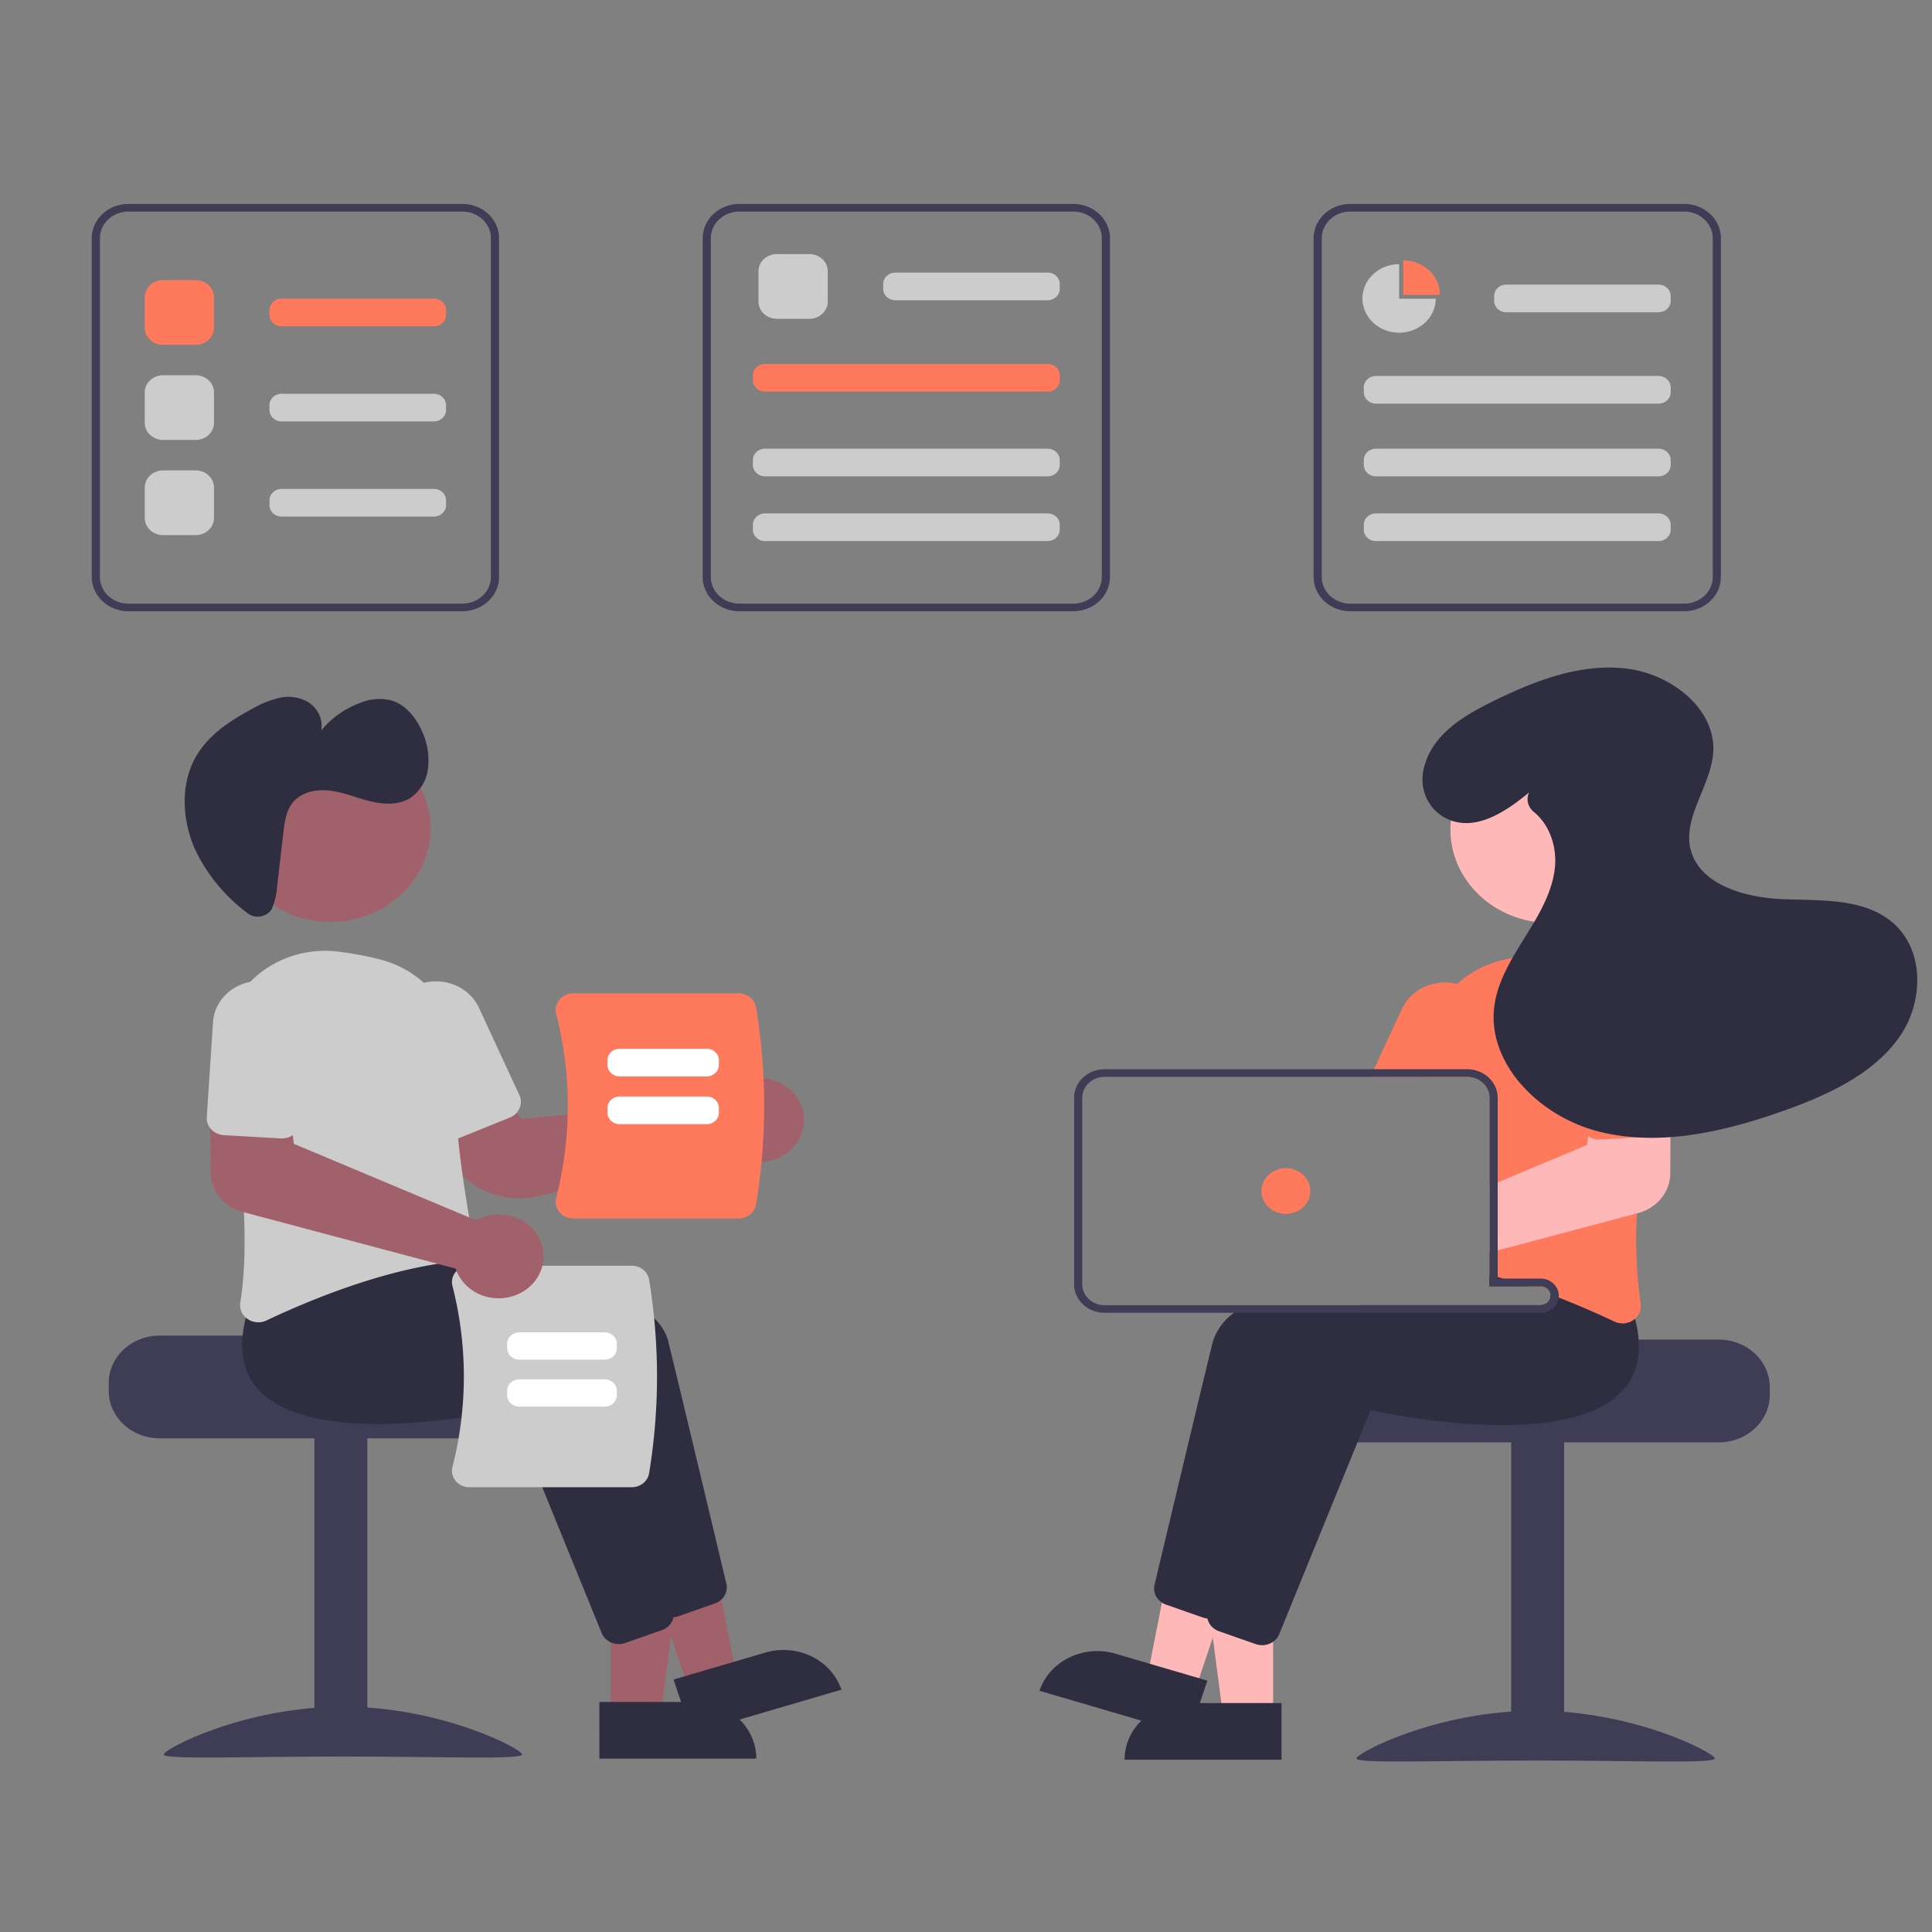 <?xml version="1.0" encoding="UTF-8" standalone="no"?>
<svg
   xmlns:dc="http://purl.org/dc/elements/1.1/"
   xmlns:cc="http://creativecommons.org/ns#"
   xmlns:rdf="http://www.w3.org/1999/02/22-rdf-syntax-ns#"
   xmlns:svg="http://www.w3.org/2000/svg"
   xmlns="http://www.w3.org/2000/svg"
   xmlns:sodipodi="http://sodipodi.sourceforge.net/DTD/sodipodi-0.dtd"
   xmlns:inkscape="http://www.inkscape.org/namespaces/inkscape"
   id="bf042621-51ff-4860-a13c-709397cb72f6"
   data-name="Layer 1"
   width="200"
   height="200"
   viewBox="0 0 200 200"
   version="1.1"
   sodipodi:docname="assembleia.svg"
   inkscape:version="0.92.3 (2405546, 2018-03-11)">
  <rect x="0" y="0" width="200" height="200" fill="#808080" stroke="none"/>
  <defs
     id="defs157" />
  <sodipodi:namedview
     pagecolor="#ffffff"
     bordercolor="#666666"
     borderopacity="1"
     objecttolerance="10"
     gridtolerance="10"
     guidetolerance="10"
     inkscape:pageopacity="0"
     inkscape:pageshadow="2"
     inkscape:window-width="1920"
     inkscape:window-height="1015"
     id="namedview155"
     showgrid="false"
     fit-margin-top="0"
     fit-margin-left="0"
     fit-margin-right="0"
     fit-margin-bottom="0"
     inkscape:zoom="2.6854404"
     inkscape:cx="97.475018"
     inkscape:cy="129.10993"
     inkscape:window-x="0"
     inkscape:window-y="28"
     inkscape:window-maximized="1"
     inkscape:current-layer="bf042621-51ff-4860-a13c-709397cb72f6" />
  <path
     d="m 177.939,138.674 h -20.242 c 0,0.544 -20.862,0.985 -20.862,0.985 a 5.422,5.067 0 0 0 -0.89,0.788 5.232,4.89 0 0 0 -1.223,3.152 v 0.788 a 5.272,4.927 0 0 0 5.27,4.925 h 37.946 a 5.275,4.93 0 0 0 5.27,-4.925 v -0.788 a 5.278,4.932 0 0 0 -5.27,-4.925 z"
     id="path34"
     inkscape:connector-curvature="0"
     style="fill:#3f3d56;stroke-width:0.408" />
  <rect
     x="156.435"
     y="149.117"
     width="5.481"
     height="33.098"
     id="rect36"
     style="fill:#3f3d56;stroke-width:0.408" />
  <path
     d="m 177.516,182.035 c 0,0.553 -8.306,0.214 -18.551,0.214 -10.246,0 -18.551,0.339 -18.551,-0.214 0,-0.553 8.306,-4.942 18.551,-4.942 10.246,0 18.551,4.389 18.551,4.942 z"
     id="path38"
     inkscape:connector-curvature="0"
     style="fill:#3f3d56;stroke-width:0.408" />
  <polygon
     points="629.102,392.969 629.1,440.257 616.84,440.256 611.007,392.968 "
     id="polygon40"
     transform="matrix(0.422,0,0,0.394,-133.685,4.208)"
     style="fill:#ffb8b8" />
  <path
     d="m 122.694,176.301 h 9.969 v 5.866 h -16.245 v 0 a 6.277,5.866 0 0 1 6.277,-5.866 z"
     id="path42"
     inkscape:connector-curvature="0"
     style="fill:#2f2e41;stroke-width:0.408" />
  <polygon
     points="624.121,388.296 609.962,433.414 598.265,429.743 606.857,382.878 "
     id="polygon44"
     transform="matrix(0.422,0,0,0.394,-133.685,4.208)"
     style="fill:#ffb8b8" />
  <path
     d="m 115.474,171.189 9.511,2.789 -1.879,5.597 -15.5,-4.546 v 0 a 6.277,5.866 0 0 1 7.868,-3.84 z"
     id="path46"
     inkscape:connector-curvature="0"
     style="fill:#2f2e41;stroke-width:0.408" />
  <path
     d="m 164.096,135.444 a 15.967,14.922 0 0 0 -0.641,-2.766 l -0.966,-1.135 -2.513,-2.947 -0.109,0.004 c -0.186,0.007 -0.957,0.047 -2.15,0.134 h -0.013 c -0.738,0.055 -1.64,0.126 -2.665,0.217 -0.27,0.028 -0.552,0.051 -0.843,0.079 v 4.114 h 5.27 a 1.056,0.987 0 0 1 1.046,0.859 c 0.005,0.043 0.009,0.083 0.009,0.126 a 1.054,0.985 0 0 1 -1.054,0.985 h -30.61 a 11.976,11.193 0 0 0 -1.122,0.788 6.274,5.864 0 0 0 -2.213,3.097 c -1.788,7.345 -5.047,21.041 -6.008,25.064 a 1.913,1.788 0 0 0 0.569,1.686 1.87,1.748 0 0 0 0.62,0.359 l 3.803,1.332 a 2.021,1.889 0 0 0 0.485,0.106 c 0.021,0 0.038,0.004 0.059,0.004 a 1.102,1.03 0 0 0 0.118,0.004 1.911,1.786 0 0 0 1.775,-1.143 l 3.002,-7.36 4.625,-11.348 1.83,-4.488 c 2.121,0.465 19.913,4.145 25.87,-1.785 a 6.774,6.331 0 0 0 1.366,-2.014 8.77,8.196 0 0 0 0.459,-3.972 z"
     id="path48"
     inkscape:connector-curvature="0"
     style="fill:#2f2e41;stroke-width:0.408" />
  <path
     d="m 169.257,136.516 c -0.093,-0.351 -0.198,-0.713 -0.32,-1.08 l -3.478,-4.082 -0.109,0.004 c -0.219,0.011 -1.261,0.063 -2.859,0.185 -1.813,0.142 -4.347,0.37 -7.193,0.729 -0.084,0.007 -0.173,0.02 -0.257,0.032 -0.278,0.035 -0.561,0.071 -0.843,0.11 v 0.729 h 5.27 a 1.056,0.987 0 0 1 1.046,0.859 c 0.005,0.043 0.009,0.083 0.009,0.126 a 1.054,0.985 0 0 1 -1.054,0.985 h -18.628 c -0.814,0.248 -1.598,0.508 -2.348,0.788 -3.938,1.458 -6.885,3.369 -7.488,5.855 -0.202,0.835 -0.426,1.753 -0.662,2.731 -0.877,3.633 -1.944,8.082 -2.909,12.124 v 0.004 c -0.198,0.835 -0.396,1.647 -0.586,2.435 -0.805,3.389 -1.488,6.261 -1.851,7.77 -0.009,0.043 -0.017,0.083 -0.025,0.126 v 0.007 a 1.968,1.839 0 0 0 0.118,0.902 l 0.004,0.004 v 0.004 a 1.868,1.745 0 0 0 0.548,0.705 1.937,1.81 0 0 0 0.544,0.296 l 3.803,1.332 a 1.931,1.805 0 0 0 0.662,0.114 1.87,1.748 0 0 0 0.906,-0.217 1.898,1.774 0 0 0 0.869,-0.926 l 8.188,-20.08 1.269,-3.117 c 2.121,0.465 19.913,4.141 25.87,-1.785 a 7.122,6.656 0 0 0 1.889,-4.362 12.516,11.697 0 0 0 -0.384,-3.31 z"
     id="path50"
     inkscape:connector-curvature="0"
     style="fill:#2f2e41;stroke-width:0.408" />
  <path
     d="m 168.789,101.754 c -0.067,-0.075 -0.139,-0.15 -0.215,-0.221 a 10.318,9.643 0 0 0 -8.841,-2.912 33.46,31.271 0 0 0 -4.178,0.768 10.532,9.843 0 0 0 -4.714,2.471 10.293,9.62 0 0 0 -3.124,7.171 c 0.017,0.54 0.021,1.091 0.013,1.651 0,0.26 -0.005,0.524 -0.009,0.788 h 4.157 a 2.243,2.096 0 0 1 0.535,0.059 2.324,2.171 0 0 1 1.783,2.108 v 18.33 c 0.282,0.075 0.565,0.15 0.843,0.229 0.089,0.028 0.173,0.051 0.257,0.075 0.097,0.028 0.194,0.055 0.287,0.083 q 1.284,0.372 2.509,0.788 h 1.375 a 1.056,0.987 0 0 1 1.046,0.859 c 0.287,0.106 0.565,0.213 0.839,0.319 0.974,0.378 1.897,0.757 2.745,1.123 1.143,0.489 2.159,0.954 3.01,1.359 a 1.934,1.807 0 0 0 0.864,0.197 1.857,1.735 0 0 0 1.096,-0.339 2.332,2.179 0 0 0 0.19,-0.146 1.899,1.775 0 0 0 0.578,-1.568 54.004,50.47 0 0 1 -0.379,-9.338 c 0.118,-2.62 0.371,-5.308 0.7,-7.904 0.177,-1.407 0.375,-2.786 0.582,-4.114 0.198,-1.269 0.409,-2.486 0.616,-3.637 a 10.375,9.696 0 0 0 -2.563,-8.2 z"
     id="path52"
     inkscape:connector-curvature="0"
     style="fill:#ff7a5c;stroke-width:0.408" />
  <path
     d="m 151.507,102.077 a 5,4.673 0 0 0 -0.666,-0.217 4.848,4.531 0 0 0 -5.709,2.573 l -2.897,6.249 -0.363,0.788 h 10.005 a 2.243,2.096 0 0 1 0.535,0.059 l 0.337,-0.729 1.282,-2.766 a 4.853,4.536 0 0 0 -2.525,-5.958 z"
     id="path54"
     inkscape:connector-curvature="0"
     style="fill:#ff7a5c;stroke-width:0.408" />
  <ellipse
     cx="160.502"
     cy="85.867"
     id="circle56"
     style="fill:#ffb8b8;stroke-width:0.408"
     rx="10.355"
     ry="9.678" />
  <path
     d="m 170.737,113.591 -5.911,0.15 -0.43,3.881 -0.097,0.898 -9.259,3.885 -0.843,0.355 v 6.907 l 0.843,-0.225 2.665,-0.709 h 0.013 l 11.738,-3.125 0.135,-0.036 a 4.587,4.287 0 0 0 3.314,-4.078 l 0.03,-4.583 0.025,-3.377 z"
     id="path58"
     inkscape:connector-curvature="0"
     style="fill:#ffb8b8;stroke-width:0.408" />
  <path
     d="m 172.659,105.915 a 4.849,4.532 0 0 0 -9.68,0.556 l 0.645,9.835 a 1.892,1.768 0 0 0 0.772,1.316 1.87,1.748 0 0 0 1.24,0.343 l 4.52,-0.26 1.37,-0.079 a 1.849,1.728 0 0 0 1.307,-0.595 1.322,1.236 0 0 0 0.101,-0.118 1.884,1.761 0 0 0 0.371,-1.166 z"
     id="path60"
     inkscape:connector-curvature="0"
     style="fill:#ff7a5c;stroke-width:0.408" />
  <path
     d="m 155.584,132.355 h -0.544 v -0.051 c -0.278,0.035 -0.561,0.071 -0.843,0.11 v 0.729 h 3.896 q -1.227,-0.414 -2.509,-0.788 z m 0,0 h -0.544 v -0.051 c -0.278,0.035 -0.561,0.071 -0.843,0.11 v 0.729 h 3.896 q -1.227,-0.414 -2.509,-0.788 z m 3.883,0 h -4.427 v -18.716 a 3.167,2.959 0 0 0 -2.289,-2.837 2.973,2.778 0 0 0 -0.873,-0.118 h -37.524 a 3.166,2.959 0 0 0 -3.162,2.955 v 19.307 a 3.163,2.956 0 0 0 3.162,2.955 h 45.113 a 1.899,1.775 0 0 0 1.885,-1.58 1.646,1.538 0 0 0 0.013,-0.193 1.9,1.776 0 0 0 -1.897,-1.773 z m 1.054,1.773 a 1.054,0.985 0 0 1 -1.054,0.985 h -45.113 a 2.32,2.168 0 0 1 -2.319,-2.167 v -19.307 a 2.32,2.168 0 0 1 2.319,-2.167 h 37.524 a 2.243,2.096 0 0 1 0.535,0.059 2.324,2.171 0 0 1 1.783,2.108 v 19.504 h 5.27 a 1.056,0.987 0 0 1 1.046,0.859 c 0.005,0.043 0.009,0.083 0.009,0.126 z m -4.937,-1.773 h -0.544 v -0.051 c -0.278,0.035 -0.561,0.071 -0.843,0.11 v 0.729 h 3.896 q -1.227,-0.414 -2.509,-0.788 z"
     id="path62"
     inkscape:connector-curvature="0"
     style="fill:#3f3d56;stroke-width:0.408" />
  <ellipse
     cx="133.114"
     cy="123.293"
     id="circle64"
     style="fill:#ff7a5c;stroke-width:0.408"
     rx="2.53"
     ry="2.364" />
  <path
     d="m 158.291,82.028 c -2.405,2.008 -5.63,4.163 -8.575,2.692 -1.934,-0.966 -2.795,-3.084 -2.343,-5.09 0.812,-3.606 4.148,-5.555 7.378,-7.13 4.199,-2.048 8.832,-3.833 13.534,-3.301 4.702,0.532 9.296,4.163 9.073,8.585 -0.179,3.556 -3.285,6.873 -2.302,10.311 0.99,3.461 5.485,4.801 9.313,4.977 3.829,0.176 8.043,-0.129 11.08,2.057 3.874,2.788 3.812,8.618 1.054,12.392 -2.758,3.774 -7.416,5.897 -11.99,7.511 -6.061,2.139 -12.723,3.684 -18.98,2.112 -6.257,-1.572 -11.734,-7.182 -10.816,-13.176 0.388,-2.532 1.813,-4.804 3.188,-7.016 1.375,-2.211 2.759,-4.517 3.048,-7.06 0.241,-2.119 -0.48,-4.459 -2.152,-5.824 a 1.871,1.748 0 0 1 -0.53,-1.997 z"
     id="path66"
     inkscape:connector-curvature="0"
     style="fill:#2f2e41;stroke-width:0.408" />
  <path
     d="m 11.253,143.184 v 0.788 a 5.275,4.93 0 0 0 5.27,4.925 h 37.946 a 5.272,4.927 0 0 0 5.27,-4.925 v -0.788 a 5.232,4.89 0 0 0 -1.223,-3.152 5.422,5.067 0 0 0 -0.89,-0.788 c 0,0 -20.862,-0.441 -20.862,-0.985 H 16.523 a 5.278,4.932 0 0 0 -5.27,4.925 z"
     id="path70"
     inkscape:connector-curvature="0"
     style="fill:#3f3d56;stroke-width:0.408" />
  <rect
     x="-38.027"
     y="-181.8"
     width="5.481"
     height="33.098"
     transform="scale(-1)"
     id="rect72"
     style="fill:#3f3d56;stroke-width:0.408" />
  <path
     d="m 16.947,181.62 c 0,0.553 8.306,0.214 18.551,0.214 10.246,0 18.551,0.339 18.551,-0.214 0,-0.553 -8.306,-4.942 -18.551,-4.942 -10.246,0 -18.551,4.389 -18.551,4.942 z"
     id="path74"
     inkscape:connector-curvature="0"
     style="fill:#3f3d56;stroke-width:0.408" />
  <polygon
     points="175.79,441.018 181.622,393.73 163.528,393.731 163.53,441.018 "
     id="polygon76"
     transform="matrix(0.422,0,0,0.394,-5.793,3.793)"
     style="fill:#a0616a" />
  <path
     d="m 78.292,182.052 -16.245,8e-4 -2.9e-4,-5.866 9.969,-3.8e-4 a 6.277,5.866 0 0 1 6.277,5.866 v 0 z"
     id="path78"
     inkscape:connector-curvature="0"
     style="fill:#2f2e41;stroke-width:0.408" />
  <polygon
     points="194.365,430.505 185.773,383.64 168.509,389.058 182.668,434.176 "
     id="polygon80"
     transform="matrix(0.422,0,0,0.394,-5.793,3.793)"
     style="fill:#a0616a" />
  <path
     d="m 87.103,174.915 -15.5,4.546 -1.879,-5.597 9.511,-2.789 a 6.277,5.866 0 0 1 7.868,3.84 v 0 z"
     id="path82"
     inkscape:connector-curvature="0"
     style="fill:#2f2e41;stroke-width:0.408" />
  <path
     d="m 67.765,166.295 -9.456,-23.197 c -2.121,0.466 -19.912,4.145 -25.87,-1.784 -2.042,-2.032 -2.44,-4.976 -1.184,-8.751 l 3.477,-4.084 0.108,0.005 c 1.315,0.065 32.227,1.684 34.346,10.398 1.787,7.346 5.05,21.043 6.007,25.066 a 1.904,1.779 0 0 1 -1.186,2.042 l -3.803,1.333 a 1.881,1.758 0 0 1 -0.663,0.113 1.903,1.778 0 0 1 -1.776,-1.142 z"
     id="path84"
     inkscape:connector-curvature="0"
     style="fill:#2f2e41;stroke-width:0.408" />
  <path
     d="m 62.284,169.053 -9.456,-23.197 c -2.121,0.466 -19.912,4.144 -25.87,-1.784 -2.042,-2.032 -2.44,-4.976 -1.184,-8.751 l 3.477,-4.084 0.108,0.005 c 1.315,0.065 32.227,1.684 34.346,10.398 1.787,7.346 5.05,21.043 6.007,25.066 a 1.904,1.779 0 0 1 -1.186,2.042 l -3.803,1.333 a 1.881,1.758 0 0 1 -0.663,0.113 1.903,1.778 0 0 1 -1.776,-1.142 z"
     id="path86"
     inkscape:connector-curvature="0"
     style="fill:#2f2e41;stroke-width:0.408" />
  <path
     d="m 53.778,124.048 a 8.094,7.564 0 0 1 -6.95,-3.693 l -3.003,-4.754 7.138,-3.646 3.031,3.884 20.564,-2.025 a 4.452,4.161 0 0 1 0.337,-0.486 v 0 a 4.644,4.34 0 0 1 3.32,-1.7 4.593,4.292 0 0 1 3.581,1.187 4.647,4.343 0 0 1 0.784,5.344 4.639,4.336 0 0 1 -6.794,1.242 4.385,4.098 0 0 1 -0.347,-0.276 l -19.696,4.693 a 7.942,7.422 0 0 1 -1.964,0.23 z"
     id="path88"
     inkscape:connector-curvature="0"
     style="fill:#a0616a;stroke-width:0.408" />
  <path
     d="m 25.64,136.546 a 1.9,1.776 0 0 1 -0.767,-1.713 c 1.173,-7.228 -0.177,-17.581 -1.516,-24.994 a 10.454,9.77 0 0 1 11.62,-11.333 33.674,31.47 0 0 1 4.179,0.77 v 0 a 10.37,9.692 0 0 1 7.835,9.641 c -0.2,7.153 1.354,16.079 2.032,19.584 a 1.905,1.78 0 0 1 -0.352,1.383 1.852,1.731 0 0 1 -1.305,0.69 c -7.508,0.716 -15.605,4.138 -19.763,6.114 a 1.898,1.773 0 0 1 -0.864,0.197 1.867,1.745 0 0 1 -1.099,-0.338 z"
     id="path90"
     inkscape:connector-curvature="0"
     style="fill:#cccccc;stroke-width:0.408" />
  <path
     d="m 45.908,117.904 a 1.885,1.762 0 0 1 -1.043,-0.945 l -4.187,-9.04 a 4.848,4.531 0 1 1 8.899,-3.6 l 4.187,9.04 a 1.9,1.775 0 0 1 -0.987,2.331 l -5.417,2.191 a 1.884,1.761 0 0 1 -1.452,0.022 z"
     id="path92"
     inkscape:connector-curvature="0"
     style="fill:#cccccc;stroke-width:0.408" />
  <ellipse
     cx="34.207"
     cy="85.752"
     id="circle94"
     style="fill:#a0616a;stroke-width:0.408"
     rx="10.355"
     ry="9.678" />
  <path
     d="m 27.949,94.35 a 1.676,1.566 0 0 1 -2.399,0.129 18.731,17.505 0 0 1 -5.343,-6.521 c -1.346,-2.999 -1.544,-6.659 -0.012,-9.47 1.295,-2.376 3.62,-3.889 5.941,-5.125 a 9.694,9.06 0 0 1 2.887,-1.14 3.792,3.544 0 0 1 3.016,0.554 3.181,2.973 0 0 1 1.213,2.848 9.425,8.808 0 0 1 4.133,-2.899 4.792,4.478 0 0 1 3.185,-0.199 c 1.491,0.465 2.594,1.872 3.208,3.383 a 8.07,7.542 0 0 1 0.529,3.65 4.692,4.385 0 0 1 -1.8,3.023 c -1.216,0.784 -2.782,0.704 -4.196,0.357 -1.414,-0.347 -2.786,-0.935 -4.225,-1.099 -1.439,-0.164 -3.033,0.192 -3.89,1.391 -0.604,0.845 -0.746,1.957 -0.869,3.018 l -0.641,5.516 a 7.82,7.308 0 0 1 -0.539,2.301 1.371,1.281 0 0 1 -0.199,0.284 z"
     id="path96"
     inkscape:connector-curvature="0"
     style="fill:#2f2e41;stroke-width:0.408" />
  <path
     d="M 65.405,153.955 H 48.594 a 1.79,1.673 0 0 1 -1.415,-0.641 1.821,1.701 0 0 1 -0.34,-1.46 43.144,40.32 0 0 0 -1.31e-4,-18.726 1.821,1.702 0 0 1 0.34,-1.46 1.79,1.673 0 0 1 1.415,-0.641 h 16.811 a 1.814,1.695 0 0 1 1.786,1.421 70.624,66.002 0 0 1 0,20.086 1.814,1.695 0 0 1 -1.786,1.421 z"
     id="path98"
     inkscape:connector-curvature="0"
     style="fill:#cccccc;stroke-width:0.408" />
  <path
     d="m 52.502,139.569 v -0.462 a 1.266,1.183 0 0 1 1.265,-1.182 h 8.822 a 1.266,1.183 0 0 1 1.265,1.182 v 0.462 a 1.266,1.183 0 0 1 -1.265,1.182 H 53.767 a 1.266,1.183 0 0 1 -1.265,-1.182 z"
     id="path100"
     inkscape:connector-curvature="0"
     style="fill:#ffffff;stroke-width:0.408" />
  <path
     d="m 52.502,144.433 v -0.462 a 1.266,1.183 0 0 1 1.265,-1.182 h 8.822 a 1.266,1.183 0 0 1 1.265,1.182 v 0.462 a 1.266,1.183 0 0 1 -1.265,1.182 H 53.767 a 1.266,1.183 0 0 1 -1.265,-1.182 z"
     id="path102"
     inkscape:connector-curvature="0"
     style="fill:#ffffff;stroke-width:0.408" />
  <path
     d="m 57.925,125.485 a 1.851,1.73 0 0 1 -0.346,-1.484 43.849,40.979 0 0 0 -1.3e-4,-19.034 1.852,1.731 0 0 1 0.346,-1.484 1.82,1.701 0 0 1 1.438,-0.651 h 17.087 a 1.844,1.723 0 0 1 1.816,1.444 71.776,67.079 0 0 1 0,20.416 1.844,1.723 0 0 1 -1.816,1.444 H 59.363 a 1.82,1.701 0 0 1 -1.438,-0.651 z"
     id="path104"
     inkscape:connector-curvature="0"
     style="fill:#ff7a5c;stroke-width:0.408" />
  <path
     d="m 73.153,111.431 h -9.001 a 1.266,1.183 0 0 1 -1.265,-1.182 v -0.502 a 1.266,1.183 0 0 1 1.265,-1.182 h 9.001 a 1.266,1.183 0 0 1 1.265,1.182 v 0.502 a 1.266,1.183 0 0 1 -1.265,1.182 z"
     id="path106"
     inkscape:connector-curvature="0"
     style="fill:#ffffff;stroke-width:0.408" />
  <path
     d="m 73.153,116.375 h -9.001 a 1.266,1.183 0 0 1 -1.265,-1.182 v -0.502 a 1.266,1.183 0 0 1 1.265,-1.182 h 9.001 a 1.266,1.183 0 0 1 1.265,1.182 v 0.502 a 1.266,1.183 0 0 1 -1.265,1.182 z"
     id="path108"
     inkscape:connector-curvature="0"
     style="fill:#ffffff;stroke-width:0.408" />
  <path
     d="m 50.085,134.153 a 4.646,4.342 0 0 1 -2.755,-2.426 4.326,4.042 0 0 1 -0.151,-0.402 l -22.06,-5.868 a 4.587,4.287 0 0 1 -3.314,-4.075 l -0.054,-7.96 8.131,0.203 0.53,4.781 18.864,7.915 a 4.455,4.164 0 0 1 0.553,-0.262 h 1.02e-4 a 4.642,4.338 0 1 1 0.257,8.094 z"
     id="path110"
     inkscape:connector-curvature="0"
     style="fill:#a0616a;stroke-width:0.408" />
  <path
     d="m 21.877,116.916 a 1.885,1.762 0 0 1 -0.472,-1.284 l 0.647,-9.832 a 4.848,4.531 0 1 1 9.679,0.557 l -0.647,9.832 a 1.9,1.775 0 0 1 -2.01,1.661 l -5.892,-0.339 a 1.884,1.761 0 0 1 -1.305,-0.595 z"
     id="path112"
     inkscape:connector-curvature="0"
     style="fill:#cccccc;stroke-width:0.408" />
  <path
     d="M 47.866,63.275 H 13.293 A 3.799,3.55 0 0 1 9.498,59.728 V 24.66 A 3.799,3.55 0 0 1 13.293,21.114 H 47.866 a 3.799,3.55 0 0 1 3.795,3.546 V 59.728 A 3.799,3.55 0 0 1 47.866,63.275 Z M 13.293,21.902 a 2.955,2.761 0 0 0 -2.951,2.758 v 35.069 a 2.955,2.761 0 0 0 2.951,2.758 H 47.866 a 2.955,2.761 0 0 0 2.951,-2.758 V 24.66 A 2.955,2.761 0 0 0 47.866,21.902 Z"
     id="path114"
     inkscape:connector-curvature="0"
     style="fill:#3f3d56;stroke-width:0.408" />
  <path
     d="M 111.108,63.275 H 76.536 A 3.799,3.55 0 0 1 72.741,59.728 V 24.66 a 3.799,3.55 0 0 1 3.795,-3.546 h 34.573 a 3.799,3.55 0 0 1 3.795,3.546 v 35.069 a 3.799,3.55 0 0 1 -3.795,3.546 z M 76.536,21.902 a 2.955,2.761 0 0 0 -2.951,2.758 v 35.069 a 2.955,2.761 0 0 0 2.951,2.758 h 34.573 a 2.955,2.761 0 0 0 2.951,-2.758 V 24.66 a 2.955,2.761 0 0 0 -2.951,-2.758 z"
     id="path116"
     inkscape:connector-curvature="0"
     style="fill:#3f3d56;stroke-width:0.408" />
  <path
     d="m 20.256,35.693 h -3.373 a 1.899,1.775 0 0 1 -1.897,-1.773 v -3.152 a 1.899,1.775 0 0 1 1.897,-1.773 h 3.373 a 1.899,1.775 0 0 1 1.897,1.773 v 3.152 a 1.899,1.775 0 0 1 -1.897,1.773 z"
     id="path118"
     inkscape:connector-curvature="0"
     style="fill:#ff7a5c;stroke-width:0.408" />
  <path
     d="m 20.256,45.543 h -3.373 a 1.899,1.775 0 0 1 -1.897,-1.773 v -3.152 a 1.899,1.775 0 0 1 1.897,-1.773 h 3.373 a 1.899,1.775 0 0 1 1.897,1.773 v 3.152 a 1.899,1.775 0 0 1 -1.897,1.773 z"
     id="path120"
     inkscape:connector-curvature="0"
     style="fill:#cccccc;stroke-width:0.408" />
  <path
     d="M 44.908,33.777 H 29.161 a 1.266,1.183 0 0 1 -1.265,-1.182 v -0.502 a 1.266,1.183 0 0 1 1.265,-1.182 h 15.747 a 1.266,1.183 0 0 1 1.265,1.182 v 0.502 a 1.266,1.183 0 0 1 -1.265,1.182 z"
     id="path122"
     inkscape:connector-curvature="0"
     style="fill:#ff7a5c;stroke-width:0.408" />
  <path
     d="m 83.79,33 h -3.373 a 1.899,1.775 0 0 1 -1.897,-1.773 v -3.152 a 1.899,1.775 0 0 1 1.897,-1.773 h 3.373 a 1.899,1.775 0 0 1 1.897,1.773 v 3.152 a 1.899,1.775 0 0 1 -1.897,1.773 z"
     id="path124"
     inkscape:connector-curvature="0"
     style="fill:#cccccc;stroke-width:0.408" />
  <path
     d="M 108.442,31.083 H 92.694 a 1.266,1.183 0 0 1 -1.265,-1.182 v -0.502 a 1.266,1.183 0 0 1 1.265,-1.182 h 15.747 a 1.266,1.183 0 0 1 1.265,1.182 v 0.502 a 1.266,1.183 0 0 1 -1.265,1.182 z"
     id="path126"
     inkscape:connector-curvature="0"
     style="fill:#cccccc;stroke-width:0.408" />
  <path
     d="M 108.442,40.54 H 79.203 A 1.266,1.183 0 0 1 77.938,39.358 V 38.856 a 1.266,1.183 0 0 1 1.265,-1.182 h 29.239 a 1.266,1.183 0 0 1 1.265,1.182 v 0.502 a 1.266,1.183 0 0 1 -1.265,1.182 z"
     id="path128"
     inkscape:connector-curvature="0"
     style="fill:#ff7a5c;stroke-width:0.408" />
  <path
     d="M 108.442,49.314 H 79.203 A 1.266,1.183 0 0 1 77.938,48.132 v -0.502 a 1.266,1.183 0 0 1 1.265,-1.182 h 29.239 a 1.266,1.183 0 0 1 1.265,1.182 V 48.132 a 1.266,1.183 0 0 1 -1.265,1.182 z"
     id="path130"
     inkscape:connector-curvature="0"
     style="fill:#cccccc;stroke-width:0.408" />
  <path
     d="M 108.442,56.012 H 79.203 a 1.266,1.183 0 0 1 -1.265,-1.182 v -0.502 a 1.266,1.183 0 0 1 1.265,-1.182 h 29.239 a 1.266,1.183 0 0 1 1.265,1.182 v 0.502 a 1.266,1.183 0 0 1 -1.265,1.182 z"
     id="path132"
     inkscape:connector-curvature="0"
     style="fill:#cccccc;stroke-width:0.408" />
  <path
     d="m 174.351,63.275 h -34.573 a 3.799,3.55 0 0 1 -3.795,-3.546 V 24.66 a 3.799,3.55 0 0 1 3.795,-3.546 h 34.573 a 3.799,3.55 0 0 1 3.795,3.546 v 35.069 a 3.799,3.55 0 0 1 -3.795,3.546 z M 139.779,21.902 a 2.955,2.761 0 0 0 -2.951,2.758 v 35.069 a 2.955,2.761 0 0 0 2.951,2.758 h 34.573 a 2.955,2.761 0 0 0 2.951,-2.758 V 24.66 a 2.955,2.761 0 0 0 -2.951,-2.758 z"
     id="path134"
     inkscape:connector-curvature="0"
     style="fill:#3f3d56;stroke-width:0.408" />
  <path
     d="m 171.684,32.329 h -15.747 a 1.266,1.183 0 0 1 -1.265,-1.182 v -0.502 a 1.266,1.183 0 0 1 1.265,-1.182 h 15.747 a 1.266,1.183 0 0 1 1.265,1.182 v 0.502 a 1.266,1.183 0 0 1 -1.265,1.182 z"
     id="path136"
     inkscape:connector-curvature="0"
     style="fill:#cccccc;stroke-width:0.408" />
  <path
     d="m 171.684,41.785 h -29.239 a 1.266,1.183 0 0 1 -1.265,-1.182 v -0.502 a 1.266,1.183 0 0 1 1.265,-1.182 h 29.239 a 1.266,1.183 0 0 1 1.265,1.182 v 0.502 a 1.266,1.183 0 0 1 -1.265,1.182 z"
     id="path138"
     inkscape:connector-curvature="0"
     style="fill:#cccccc;stroke-width:0.408" />
  <path
     d="M 171.684,49.314 H 142.445 A 1.266,1.183 0 0 1 141.181,48.132 v -0.502 a 1.266,1.183 0 0 1 1.265,-1.182 h 29.239 a 1.266,1.183 0 0 1 1.265,1.182 V 48.132 a 1.266,1.183 0 0 1 -1.265,1.182 z"
     id="path140"
     inkscape:connector-curvature="0"
     style="fill:#cccccc;stroke-width:0.408" />
  <path
     d="m 171.684,56.012 h -29.239 a 1.266,1.183 0 0 1 -1.265,-1.182 v -0.502 a 1.266,1.183 0 0 1 1.265,-1.182 h 29.239 a 1.266,1.183 0 0 1 1.265,1.182 v 0.502 a 1.266,1.183 0 0 1 -1.265,1.182 z"
     id="path142"
     inkscape:connector-curvature="0"
     style="fill:#cccccc;stroke-width:0.408" />
  <path
     d="M 44.908,43.627 H 29.161 a 1.266,1.183 0 0 1 -1.265,-1.182 v -0.502 a 1.266,1.183 0 0 1 1.265,-1.182 h 15.747 a 1.266,1.183 0 0 1 1.265,1.182 v 0.502 a 1.266,1.183 0 0 1 -1.265,1.182 z"
     id="path144"
     inkscape:connector-curvature="0"
     style="fill:#cccccc;stroke-width:0.408" />
  <path
     d="m 20.256,55.394 h -3.373 a 1.899,1.775 0 0 1 -1.897,-1.773 V 50.469 a 1.899,1.775 0 0 1 1.897,-1.773 h 3.373 a 1.899,1.775 0 0 1 1.897,1.773 v 3.152 a 1.899,1.775 0 0 1 -1.897,1.773 z"
     id="path146"
     inkscape:connector-curvature="0"
     style="fill:#cccccc;stroke-width:0.408" />
  <path
     d="M 44.908,53.478 H 29.161 a 1.266,1.183 0 0 1 -1.265,-1.182 v -0.502 a 1.266,1.183 0 0 1 1.265,-1.182 h 15.747 a 1.266,1.183 0 0 1 1.265,1.182 v 0.502 a 1.266,1.183 0 0 1 -1.265,1.182 z"
     id="path148"
     inkscape:connector-curvature="0"
     style="fill:#cccccc;stroke-width:0.408" />
  <path
     d="m 149.053,30.528 c 0,-0.009 10e-4,-0.018 10e-4,-0.027 a 3.795,3.546 0 0 0 -3.795,-3.546 v 3.573 z"
     id="path150"
     inkscape:connector-curvature="0"
     style="fill:#ff7a5c;stroke-width:0.408" />
  <path
     d="m 144.838,30.922 v -3.573 a 3.795,3.546 0 1 0 3.793,3.573 z"
     id="path152"
     inkscape:connector-curvature="0"
     style="fill:#cccccc;stroke-width:0.408" />
</svg>
